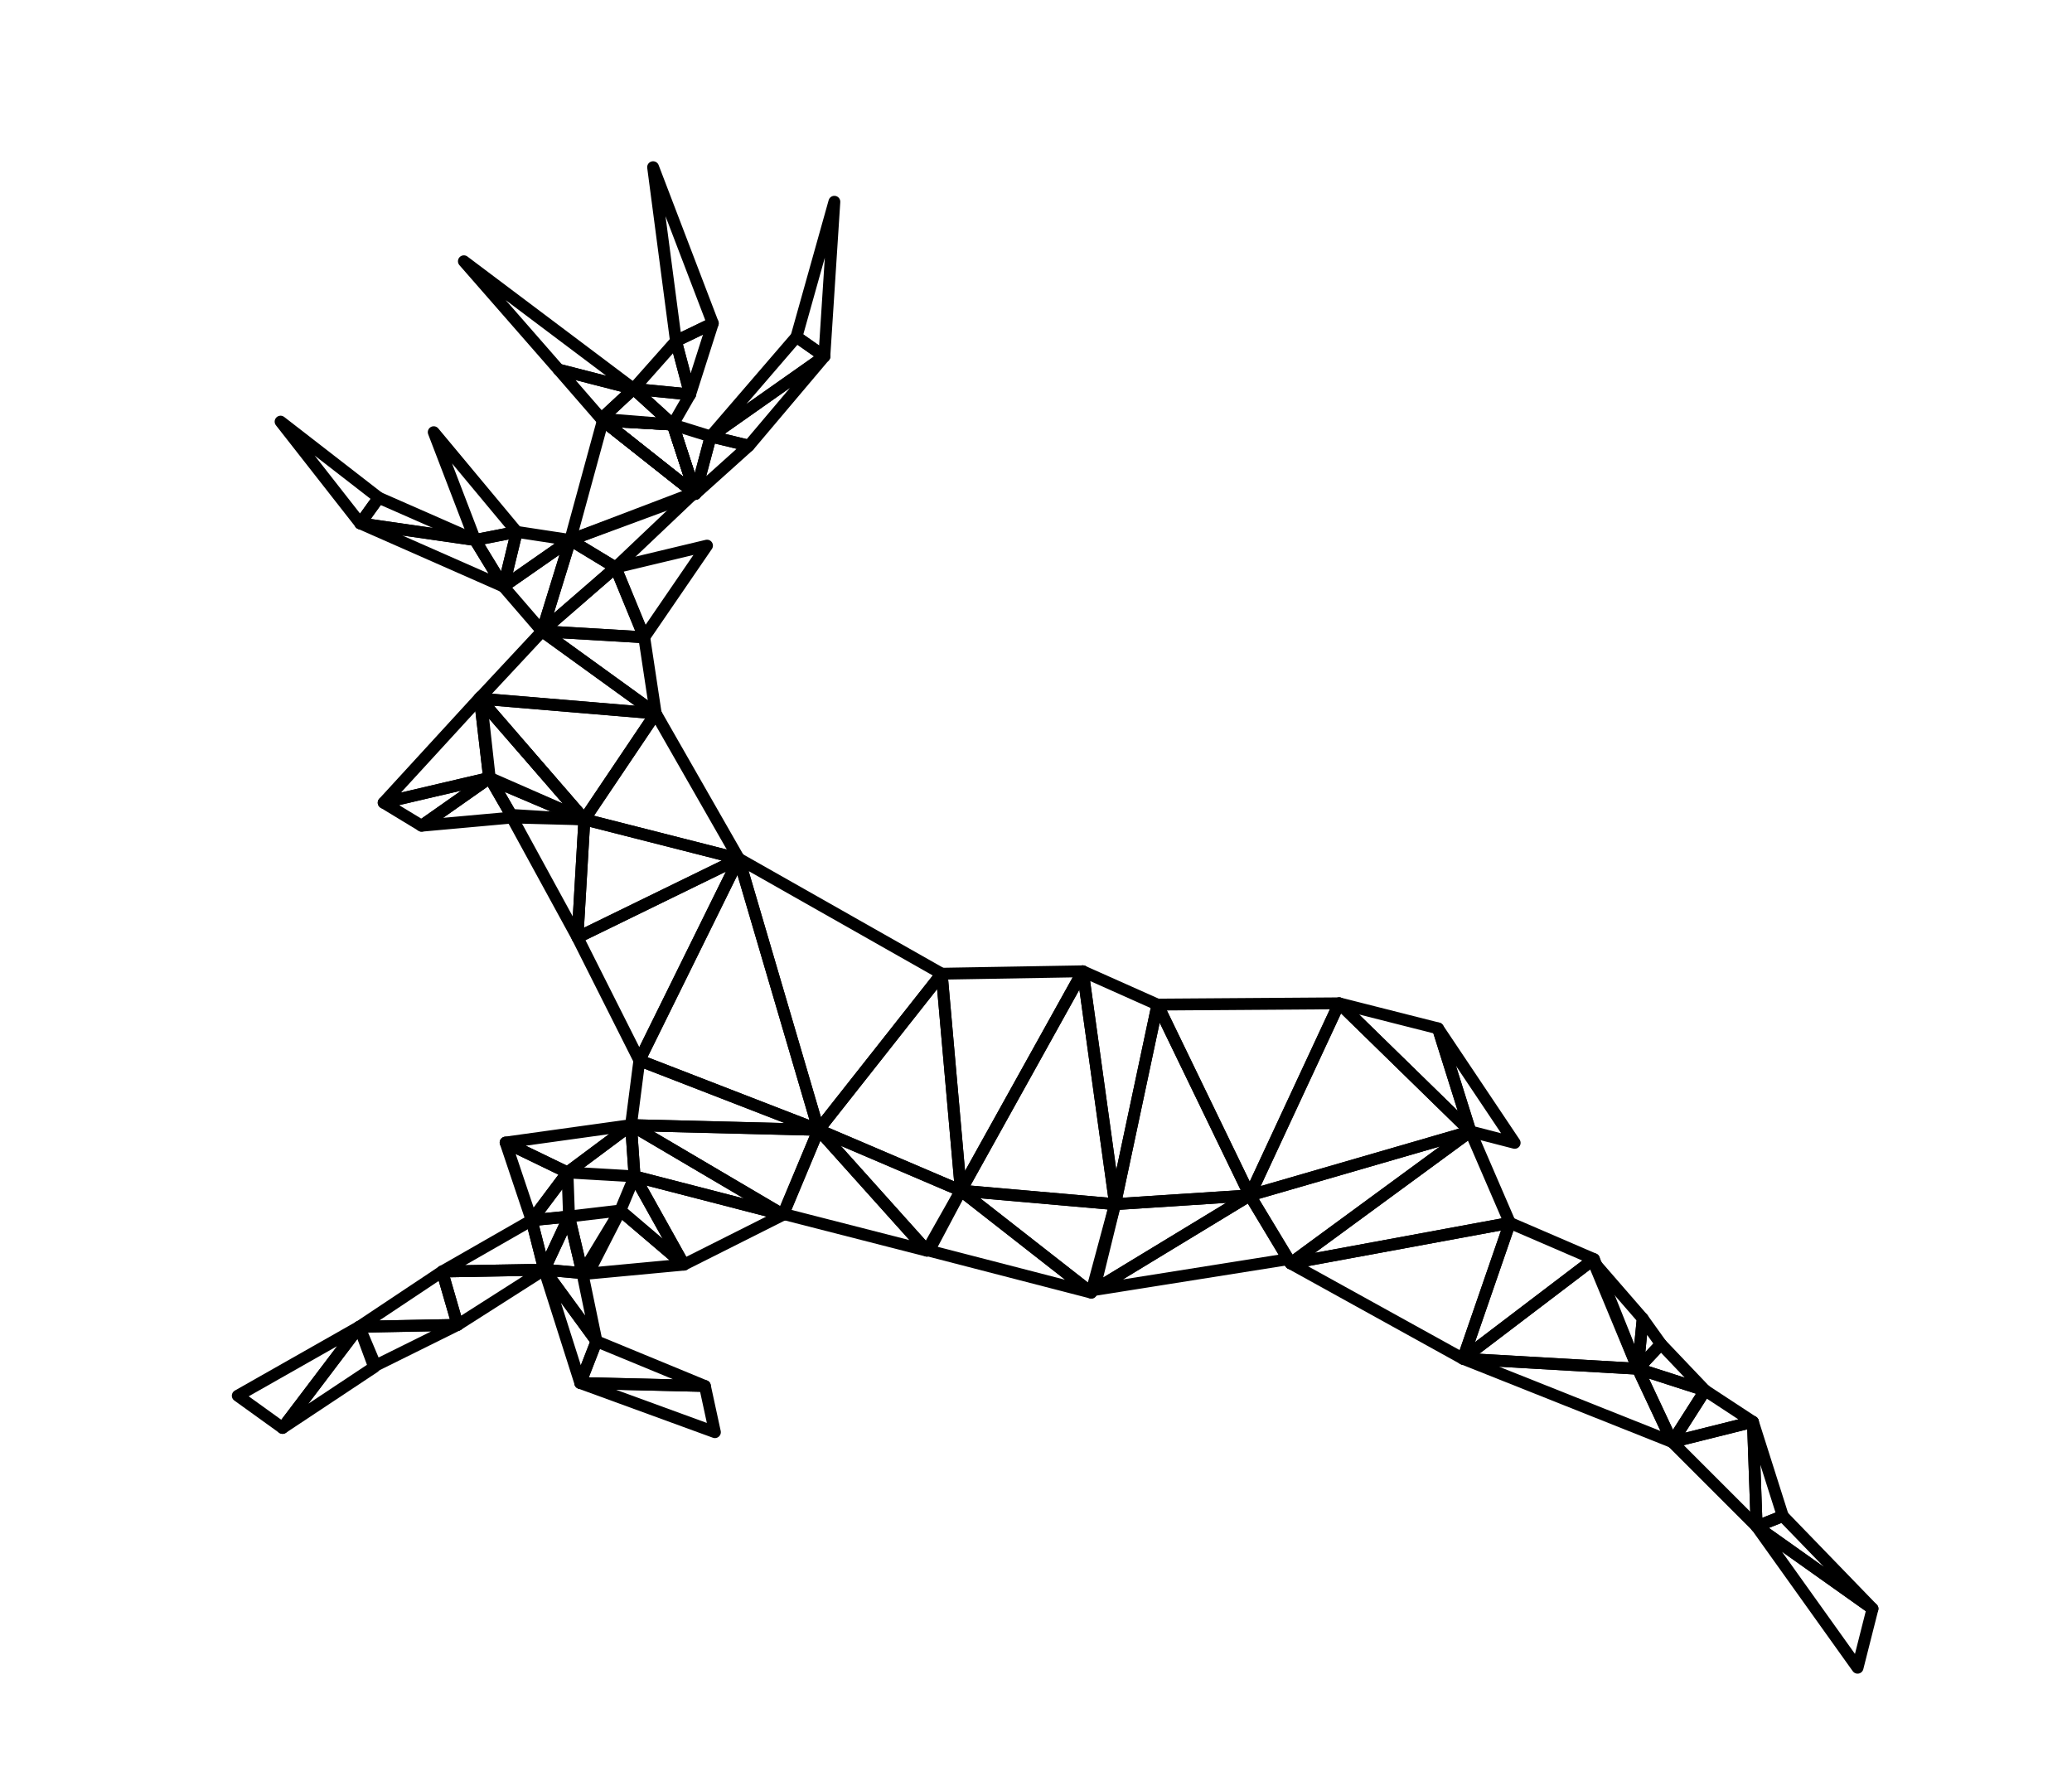 <svg fill="none" xmlns="http://www.w3.org/2000/svg" width="700" height="600" viewBox="0 0 700 600">
<defs>
<style>
  svg {
    display: block;
    margin: 0 auto;
  }

  path {
    fill: none;
    stroke: black;
    stroke-width: 4;
    stroke-linecap: round;
    stroke-linejoin: round;
  }
</style>
</defs>
    <path id="path5419" d="m 627.557,563.463 -34.093,-47.73 39.143,27.779 z"/>
    <path id="path4232" d="m 602.303,512.197 -8.839,3.536 39.143,27.779 z"/>
    <path id="path4236" d="m 602.303,512.197 -8.839,3.536 -1.263,-35.355 z"/>
    <path id="path4240" d="m 564.928,487.196 28.537,28.537 -1.263,-35.355 z"/>
    <path id="path4244" d="m 564.928,487.196 11.112,-17.425 16.162,10.607 z"/>
    <path id="path4248" d="m 564.928,487.196 11.112,-17.425 -22.728,-7.324 z"/>
    <path id="path4252" d="m 561.14,454.114 14.9,15.657 -22.728,-7.324 z"/>
    <path id="path4628" d="m 561.14,454.114 -6.172,-8.628 -1.657,16.962 z"/>
    <path id="path4632" d="m 538.283,426.257 16.685,19.229 -1.657,16.962 z"/>
    <path id="path4634" d="m 564.928,487.196 -70.674,-28.139 59.057,3.391 z"/>
    <path id="path4636" d="m 538.499,425.41 -44.245,33.646 59.057,3.391 z"/>
    <path id="path4644" d="m 538.499,425.41 -44.245,33.646 15.843,-45.895 z"/>
    <path id="path4646" d="m 435.999,426.839 58.255,32.218 15.843,-45.895 z"/>
    <path id="path4648" d="m 435.999,426.839 60.755,-44.568 13.343,30.891 z"/>
    <path id="path4656" d="m 435.999,426.839 60.755,-44.568 -74.514,21.605 z"/>
    <path id="path4658" d="m 452.428,338.982 44.326,43.289 -74.514,21.605 z"/>
    <path id="path4660" d="m 452.428,338.982 44.326,43.289 -10.943,-34.824 z"/>
    <path id="path4662" d="m 511.714,386.125 -14.96,-3.854 -10.943,-34.824 z"/>
    <path id="path4672" d="m 452.428,338.982 -61.388,0.432 31.2,64.462 z"/>
    <path id="path4674" d="m 376.714,406.839 14.326,-67.425 31.2,64.462 z"/>
    <path id="path4676" d="m 376.714,406.839 -7.103,29.003 52.629,-31.966 z"/>
    <path id="path4678" d="m 435.285,425.41 -65.674,10.432 52.629,-31.966 z"/>
    <path id="path4688" d="m 376.714,406.839 14.326,-67.425 -25.228,-11.252 z"/>
    <path id="path4690" d="m 376.714,406.839 -52.103,-4.568 41.2,-74.109 z"/>
    <path id="path4692" d="m 376.714,406.839 -52.103,-4.568 44.057,34.462 z"/>
    <path id="path4694" d="m 313.856,422.553 10.755,-20.282 44.057,34.462 z"/>
    <path id="path4704" d="m 318.142,328.982 6.469,73.289 41.2,-74.109 z"/>
    <path id="path4706" d="m 318.142,328.982 6.469,73.289 -48.086,-20.538 z"/>
    <path id="path4708" d="m 313.142,422.553 11.469,-20.282 -48.086,-20.538 z"/>
    <path id="path4729" d="m 313.142,422.553 -48.531,-12.425 11.914,-28.395 z"/>
    <path id="path4731" d="m 318.142,328.982 -68.531,-38.854 26.914,91.605 z"/>
    <path id="path4733" d="m 215.999,358.268 33.612,-68.139 26.914,91.605 z"/>
    <path id="path4735" d="m 215.999,358.268 -2.817,21.861 63.343,1.605 z"/>
    <path id="path4743" d="m 264.571,410.41 -51.388,-30.282 63.343,1.605 z"/>
    <path id="path4747" d="m 264.571,410.41 -51.388,-30.282 1.2,17.319 z"/>
    <path id="path4749" d="m 264.571,410.41 -33.531,16.861 -16.657,-29.824 z"/>
    <path id="path4755" d="m 209.571,408.982 21.469,18.289 -16.657,-29.824 z"/>
    <path id="path4757" d="m 191.714,396.125 21.469,-15.997 1.2,17.319 z"/>
    <path id="path4776" d="m 191.714,396.125 21.469,-15.997 -42.371,5.891 z"/>
    <path id="path4778" d="m 191.714,396.125 -12.103,16.146 -8.8,-26.252 z"/>
    <path id="path4780" d="m 209.571,408.982 21.469,18.289 -32.371,3.034 z"/>
    <path id="path4799" d="m 191.714,396.125 -12.103,16.146 12.629,-1.252 z"/>
    <path id="path4801" d="m 215.999,358.268 33.612,-68.139 -54.514,26.605 z"/>
    <path id="path4818" d="m 197.428,276.839 52.183,13.289 -54.514,26.605 z"/>
    <path id="path4820" d="m 183.856,428.982 -4.245,-16.711 12.629,-1.252 z"/>
    <path id="path4822" d="m 183.856,428.982 12.897,1.146 -4.514,-19.109 z"/>
    <path id="path4824" d="m 209.571,408.982 -12.817,21.146 -4.514,-19.109 z"/>
    <path id="path4858" d="m 183.856,428.982 12.897,1.146 4.772,23.034 z"/>
    <path id="path4860" d="m 183.856,428.982 -4.245,-16.711 -30.228,17.319 z"/>
    <path id="path4862" d="m 183.856,428.982 12.183,38.289 5.486,-14.109 z"/>
    <path id="path4864" d="m 238.142,468.268 -42.103,-0.997 5.486,-14.109 z"/>
    <path id="path4866" d="m 238.142,468.268 -42.103,-0.997 45.486,16.605 z"/>
    <path id="path4878" d="m 183.856,428.982 -29.245,18.646 -5.228,-18.038 z"/>
    <path id="path4880" d="m 121.356,448.268 33.255,-0.639 -5.228,-18.038 z"/>
    <path id="path4961" d="m 121.356,448.268 33.255,-0.639 -27.728,13.748 z"/>
    <path id="path5128" d="m 121.356,448.268 5.04,13.646 -30.943,20.534 z"/>
    <path id="path5130" d="m 121.356,448.268 -41.031,23.289 15.129,10.891 z"/>
    <path id="path5136" d="m 197.428,276.839 -24.96,-1.532 22.629,41.426 z"/>
    <path id="path5138" d="m 197.428,276.839 -24.245,-0.639 -7.728,-13.395 z"/>
    <path id="path5140" d="m 197.428,276.839 52.183,13.289 -28.086,-49.109 z"/>
    <path id="path5142" d="m 197.428,276.839 -35.495,-40.818 59.593,4.998 z"/>
    <path id="path5144" d="m 197.428,276.839 -35.317,-40.818 3.164,27.141 z"/>
    <path id="path5166" d="m 197.428,276.839 -35.317,-40.818 3.164,27.141 z"/>
    <path id="path5168" d="m 142.428,278.982 30.755,-2.782 -7.728,-13.395 z"/>
    <path id="path5170" d="m 142.428,278.982 -12.817,-7.782 35.843,-8.395 z"/>
    <path id="path5172" d="m 162.428,235.41 -32.817,35.789 35.843,-8.395 z"/>
    <path id="path5174" d="m 183.142,213.268 -21.21,22.753 59.593,4.998 z"/>
    <path id="path5176" d="m 183.142,213.268 34.505,2.039 3.879,25.712 z"/>
    <path id="path5186" d="m 183.142,213.268 34.505,2.039 -9.693,-23.574 z"/>
    <path id="path5188" d="m 183.142,213.268 9.505,-30.818 15.307,9.284 z"/>
    <path id="path5190" d="m 183.142,213.268 9.505,-30.818 -22.55,15.712 z"/>
    <path id="path5200" d="m 174.571,179.696 18.076,2.753 -22.55,15.712 z"/>
    <path id="path5202" d="m 174.571,179.696 -14.067,2.753 9.593,15.712 z"/>
    <path id="path5204" d="m 174.571,179.696 -14.067,2.753 -13.978,-36.431 z"/>
    <path id="path5206" d="m 121.714,176.839 38.79,5.611 9.593,15.712 z"/>
    <path id="path5208" d="m 121.714,176.839 38.79,5.611 -32.55,-14.288 z"/>
    <path id="path5258" d="m 121.714,176.839 -26.924,-34.389 33.164,25.712 z"/>
    <path id="path5260" d="m 238.856,184.339 -21.21,30.968 -9.693,-23.574 z"/>
    <path id="path5262" d="m 234.571,166.482 -41.924,15.968 15.307,9.284 z"/>
    <path id="path5270" d="m 234.928,166.839 -42.281,15.611 11.022,-40.359 z"/>
    <path id="path5272" d="m 234.928,166.839 -7.638,-23.389 -23.621,-1.359 z"/>
    <path id="path5286" d="m 234.928,166.839 -7.638,-23.389 12.807,3.998 z"/>
    <path id="path5288" d="m 234.928,166.839 -7.638,-23.389 -23.621,-1.359 z"/>
    <path id="path5296" d="m 234.928,166.839 18.076,-16.247 -12.907,-3.145 z"/>
    <path id="path5298" d="m 278.499,120.41 -25.495,30.182 -12.907,-3.145 z"/>
    <path id="path5306" d="m 234.928,166.839 -7.638,-23.389 -23.621,-1.359 z"/>
    <path id="path5310" d="m 278.499,120.41 -9.424,-6.604 -28.978,33.641 z"/>
    <path id="path5316" d="m 278.499,120.41 -9.424,-6.604 12.807,-45.645 z"/>
    <path id="path5324" d="m 203.142,141.482 24.147,1.968 -13.264,-12.074 z"/>
    <path id="path5341" d="m 233.142,133.268 -5.853,10.182 -13.264,-12.074 z"/>
    <path id="path5343" d="m 203.142,141.482 -14.424,-16.604 25.307,6.498 z"/>
    <path id="path5345" d="m 156.714,88.268 32.005,36.611 25.307,6.498 z"/>
    <path id="path5357" d="m 233.142,133.268 -4.781,-18.032 -14.336,16.141 z"/>
    <path id="path5359" d="m 233.142,133.268 -4.781,-18.032 12.45,-6.002 z"/>
    <path id="path5361" d="m 220.642,56.482 7.719,58.753 12.45,-6.002 z"/>
  </svg>
<!-- <?xml version="1.0" encoding="UTF-8"?>
<svg id="Layer_1" data-name="Layer 1" xmlns="http://www.w3.org/2000/svg" viewBox="0 0 216.54 158.13">
  <defs>
    <style>
      .cls-1 {
        stroke-miterlimit: 10;
      }

      .cls-1, .cls-2 {
        fill: none;
        stroke: #000;
        stroke-linecap: round;
        stroke-width: 3px;
      }

      .cls-2 {
        stroke-linejoin: round;
      }
    </style>
  </defs>
  <path class="cls-1" id="path-1" d="M5.02,11.63S-22.98,156.63,79.02,156.63,194.1,103.63,183.56,11.63"/>
  <path class="cls-2" id="path-2" d="M5.02,11.63c0,27,179,34,178,0C181.02-1.37,7.02-2.37,5.02,11.63Z"/>
  <path class="cls-2" id="path-3" d="M186.57,21.83s29.44,1.8,28.44,29.8-31,42-31,42"/>
  <path class="cls-2" id="path-4" d="M74.2,113.84s-31.2-34.24-10.43-57.67"/>
  <path class="cls-2" id="path-5" d="M148.69,62.18s11.64,44.72-29.46,55.25"/>
</svg> -->
